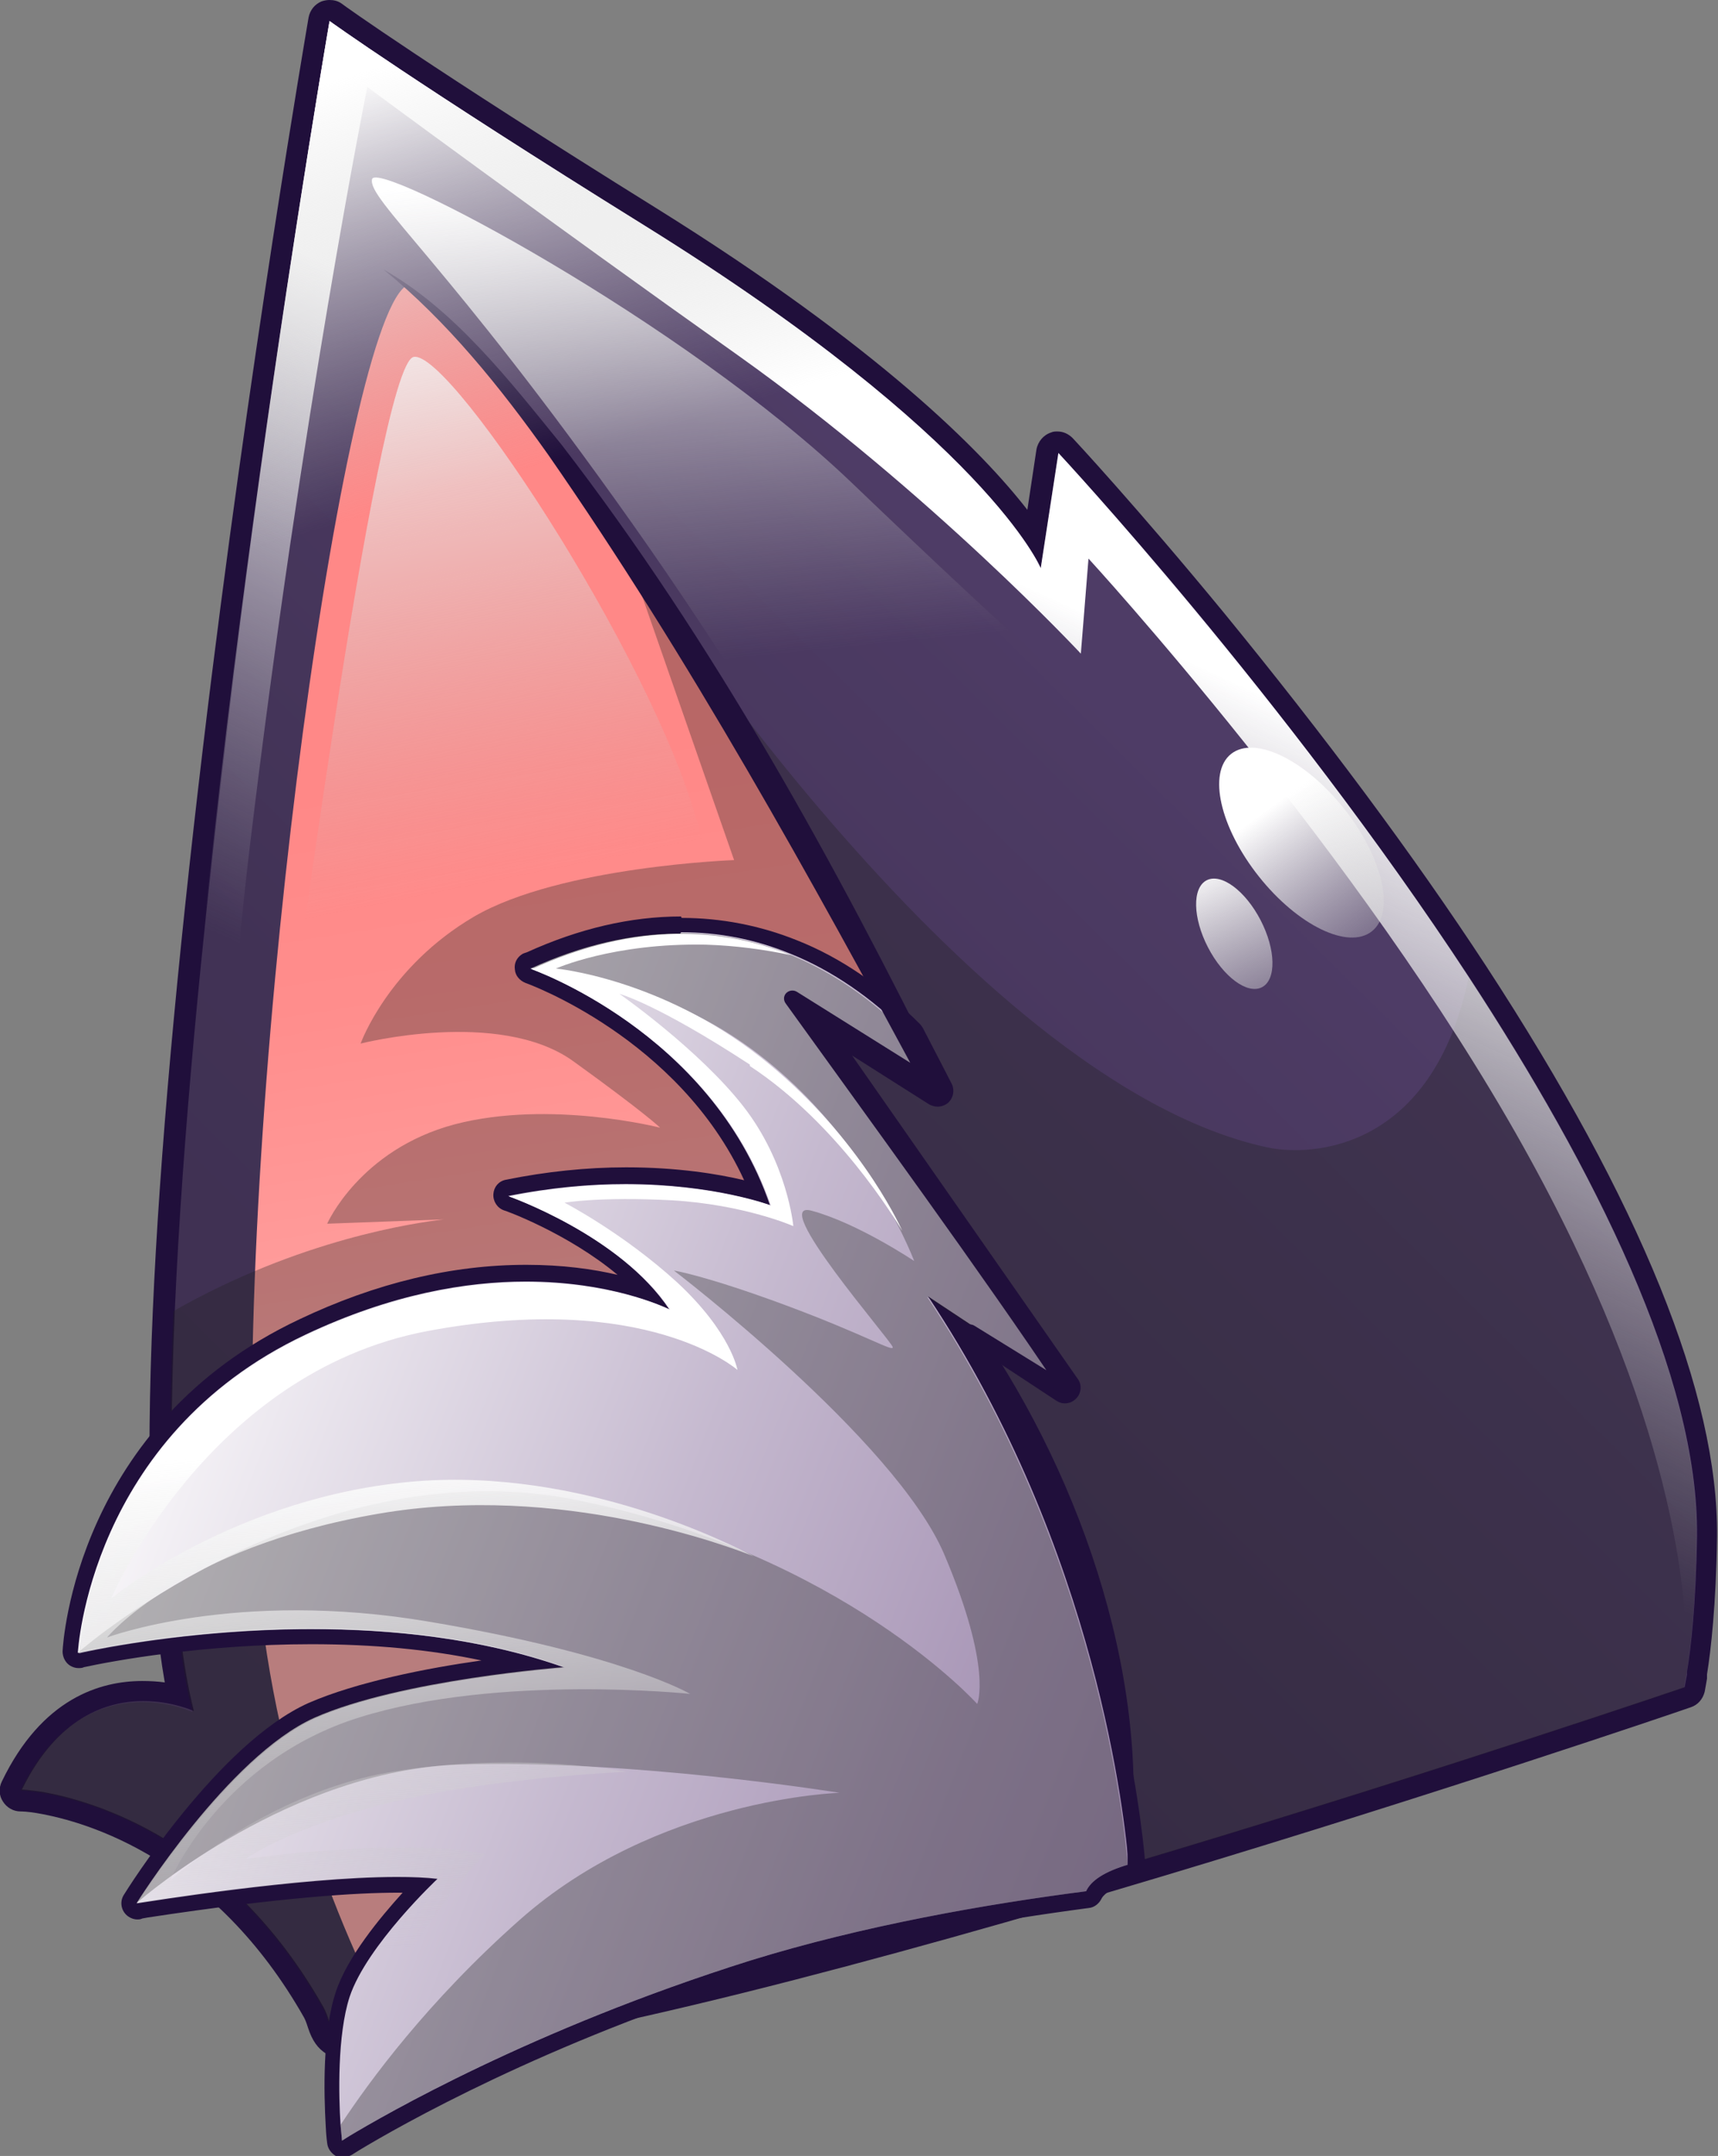 <?xml version="1.0" encoding="UTF-8"?>
<svg xmlns="http://www.w3.org/2000/svg" xmlns:xlink="http://www.w3.org/1999/xlink" viewBox="0 0 35.97 45.12">
  <rect x="0" y="0" width="35.97" height="45.12" fill="#808080" stroke="none"/>
  <defs>
    <style>
      .cls-1 {
        fill: #200f3b;
      }

      .cls-2 {
        fill: url(#linear-gradient-4);
      }

      .cls-3 {
        fill: url(#linear-gradient-2);
      }

      .cls-4 {
        fill: url(#linear-gradient);
      }

      .cls-5 {
        isolation: isolate;
      }

      .cls-6 {
        fill: #202020;
        opacity: .32;
      }

      .cls-6, .cls-7, .cls-8, .cls-9, .cls-10, .cls-11, .cls-12, .cls-13 {
        mix-blend-mode: overlay;
      }

      .cls-7 {
        fill: url(#linear-gradient-8);
      }

      .cls-8 {
        fill: url(#linear-gradient-3);
      }

      .cls-9 {
        fill: url(#linear-gradient-9);
      }

      .cls-10 {
        fill: url(#linear-gradient-6);
      }

      .cls-11 {
        fill: url(#linear-gradient-5);
      }

      .cls-12 {
        fill: url(#linear-gradient-7);
      }

      .cls-13 {
        fill: url(#linear-gradient-10);
      }
    </style>
    <linearGradient id="linear-gradient" x1="136.45" y1="8.42" x2="121.26" y2="32.8" gradientTransform="translate(-107.51 -23.32) rotate(12.89)" gradientUnits="userSpaceOnUse">
      <stop offset="0" stop-color="#4e3c66"/>
      <stop offset=".03" stop-color="#4d3b64"/>
      <stop offset=".57" stop-color="#413255"/>
      <stop offset="1" stop-color="#3e3050"/>
    </linearGradient>
    <linearGradient id="linear-gradient-2" x1="151.01" y1="25.15" x2="159.8" y2="3.08" gradientTransform="translate(166.5 39.41) rotate(-167.11) scale(1 -1)" gradientUnits="userSpaceOnUse">
      <stop offset=".06" stop-color="#ffa9a8"/>
      <stop offset=".19" stop-color="#ff9c9b"/>
      <stop offset=".43" stop-color="#ff8d8c"/>
      <stop offset=".62" stop-color="#ff8887"/>
    </linearGradient>
    <linearGradient id="linear-gradient-3" x1="135.82" y1="5.22" x2="130.03" y2="32.62" gradientTransform="translate(-107.51 -23.32) rotate(12.89)" gradientUnits="userSpaceOnUse">
      <stop offset=".04" stop-color="#fff"/>
      <stop offset=".53" stop-color="#bfbfbf" stop-opacity="0"/>
    </linearGradient>
    <linearGradient id="linear-gradient-4" x1="116.68" y1="25.84" x2="142.19" y2="29.66" gradientTransform="translate(-107.51 -23.32) rotate(12.89)" gradientUnits="userSpaceOnUse">
      <stop offset=".07" stop-color="#fff"/>
      <stop offset=".17" stop-color="#f2eff4"/>
      <stop offset=".55" stop-color="#c5b9cf"/>
      <stop offset=".84" stop-color="#a997b7"/>
      <stop offset="1" stop-color="#9f8baf"/>
    </linearGradient>
    <linearGradient id="linear-gradient-5" x1="126.47" y1="24.96" x2="132.73" y2="45.52" xlink:href="#linear-gradient-3"/>
    <linearGradient id="linear-gradient-6" x1="120.39" y1="-3.8" x2="129.32" y2="12.07" xlink:href="#linear-gradient-3"/>
    <linearGradient id="linear-gradient-7" x1="41.14" y1="15.74" x2="47.73" y2="24.19" gradientTransform="translate(6.1 -22.37) rotate(40.28)" xlink:href="#linear-gradient-3"/>
    <linearGradient id="linear-gradient-8" x1="138.32" y1="10.44" x2="144.92" y2="18.89" gradientTransform="translate(-72.85 -79.86) rotate(40.28)" xlink:href="#linear-gradient-3"/>
    <linearGradient id="linear-gradient-9" x1="129.23" y1="-3.6" x2="136.06" y2="16.69" xlink:href="#linear-gradient-3"/>
    <linearGradient id="linear-gradient-10" x1="117.98" y1="1.56" x2="124.1" y2="15.13" gradientTransform="translate(-107.51 -23.32) rotate(12.89)" gradientUnits="userSpaceOnUse">
      <stop offset=".04" stop-color="#fff"/>
      <stop offset=".96" stop-color="#bfbfbf" stop-opacity="0"/>
    </linearGradient>
  </defs>
  <g class="cls-5">
    <g id="Layer_2" data-name="Layer 2">
      <g id="Layer_1-2" data-name="Layer 1">
        <g>
          <g>
            <path class="cls-4" d="M7.64,42.92c-.68,0-.85-.17-.98-.55-.02-.07-.05-.16-.1-.25-1.93-3.4-4.65-4.2-5.73-4.39-.25-.04-.39-.04-.4-.04-.08,0-.14-.04-.18-.11s-.04-.14-.01-.21c.79-1.63,1.93-1.97,2.74-1.97.29,0,.55.04.75.09-.36-1.73-.47-4.44-.31-8.06.14-3.2.5-7.16,1.05-11.77C5.43,7.69,6.67.48,6.68.41c.01-.08.06-.14.14-.17.03-.01.06-.02.08-.02.05,0,.09.01.13.04.02.01,1.83,1.32,6.6,4.28,5.34,3.32,7.35,5.67,8.04,6.7l.27-1.79c.01-.08.07-.15.15-.18.02,0,.04,0,.07,0,.06,0,.12.02.16.07.01.01,1.35,1.45,3.16,3.64,2.11,2.58,3.95,5.06,5.46,7.36,3.22,4.92,4.84,8.9,4.81,11.82-.02,1.48-.14,2.44-.21,2.88-.03.24-.06.33-.06.33-.02.07-.07.13-.14.16-.2.07-19.68,6.69-26.99,7.35-.29.02-.52.04-.7.04Z"/>
            <path class="cls-1" d="M6.9.44s1.78,1.29,6.61,4.29c7.16,4.45,8.28,7.16,8.28,7.16l.37-2.41s1.33,1.42,3.15,3.63c1.61,1.97,3.63,4.58,5.45,7.34,2.61,3.99,4.81,8.35,4.77,11.7-.02,1.42-.13,2.38-.21,2.84,0,.02,0,.04,0,.06-.03.17-.05.26-.05.26,0,0-19.57,6.67-26.94,7.34-.28.02-.51.03-.68.03-.85,0-.65-.26-.88-.68-1.99-3.51-4.82-4.31-5.88-4.5-.28-.04-.43-.05-.43-.05.74-1.51,1.77-1.85,2.54-1.85.61,0,1.06.21,1.06.21-.47-1.84-.55-4.87-.4-8.39.16-3.62.57-7.8,1.05-11.75C5.66,7.63,6.9.44,6.9.44M6.9,0c-.06,0-.11.01-.17.03-.14.06-.24.18-.27.34-.01.07-1.26,7.29-2.21,15.27-.55,4.62-.91,8.58-1.05,11.78-.15,3.42-.06,6.03.25,7.79-.14-.02-.3-.03-.47-.03-.88,0-2.1.36-2.94,2.1-.07.14-.06.3.02.42.08.13.22.21.37.21.01,0,.15,0,.37.04,1.04.18,3.69.96,5.57,4.28.04.08.06.15.08.21.17.52.47.7,1.19.7.19,0,.42-.01.72-.04,7.34-.67,26.24-7.09,27.04-7.37.15-.05.25-.17.29-.32,0,0,.02-.1.05-.28,0-.02,0-.06,0-.09.08-.49.19-1.45.21-2.88.03-2.97-1.6-6.99-4.84-11.95-1.52-2.32-3.37-4.8-5.48-7.38-1.81-2.2-3.15-3.64-3.17-3.66-.09-.09-.2-.14-.32-.14-.04,0-.09,0-.13.02-.16.05-.28.19-.31.36l-.19,1.26c-.94-1.21-3.09-3.4-7.78-6.32C8.99,1.4,7.18.1,7.16.08c-.08-.06-.17-.08-.26-.08h0Z"/>
          </g>
          <path class="cls-3" d="M8.32,42.67c-1.35-2.52-2.73-6.06-2.98-10.37-.48-8.56,1.76-25.3,3.15-26.31,4.41,3.43,11.11,16.83,11.11,16.83l-3-1.91,5.67,8.12-2.84-1.88c3.56,5.34,4.13,11.03,4.2,11.89-5.59,1.66-11.82,3.33-15.31,3.65Z"/>
          <path class="cls-6" d="M35.26,35.32s-19.57,6.67-26.94,7.34c-1.64.14-1.28-.14-1.57-.65-2.49-4.41-6.32-4.54-6.32-4.54,1.32-2.71,3.6-1.64,3.6-1.64-.47-1.84-.55-4.87-.4-8.39,2.65-1.51,5.07-1.85,5.66-1.92l-2.44.09s.68-1.55,2.67-2.08c1.99-.52,4.3.07,4.3.07,0,0-.29-.29-1.83-1.4-1.55-1.1-4.44-.36-4.44-.36,0,0,.57-1.6,2.38-2.66,1.81-1.05,5.44-1.18,5.44-1.18l-2.27-6.51s7.04,11.13,13.42,12.52c.97.21,3.48.05,4.23-3.56,2.61,3.99,4.81,8.35,4.77,11.7-.02,2.07-.26,3.16-.26,3.16Z"/>
          <path class="cls-8" d="M35.31,35.01c.05-1.62-.27-5.38-3.42-11.02-3.41-6.11-9.1-12.3-9.1-12.3l-.16,1.99s-3.13-3.36-7.16-6.23C11.45,4.6,7.69,1.82,7.69,1.82c0,0-1.37,6.82-2.46,15.9s-.53,18.9-.53,18.9c0,0-1.24-.57-2.54-.02-.49.22-.93.57-1.29.93-.28-.04-.43-.05-.43-.05,1.32-2.71,3.6-1.64,3.6-1.64-.47-1.84-.55-4.87-.4-8.39C4.14,16.41,6.9.44,6.9.44c0,0,1.78,1.29,6.61,4.29,7.16,4.45,8.28,7.16,8.28,7.16l.37-2.41s4.75,5.1,8.6,10.98c2.61,3.99,4.81,8.35,4.77,11.7-.02,1.42-.13,2.38-.21,2.84Z"/>
          <g>
            <g>
              <path class="cls-2" d="M7.17,44.96s-.05,0-.07-.02c-.05-.03-.09-.08-.09-.13l-.03-.34c-.04-.68-.07-1.93.2-2.75.28-.83,1.17-1.82,1.62-2.28-.15,0-.31-.01-.47-.01-.83,0-2.43.09-5.27.52l-.16.02s-.05.02-.07.02c-.04,0-.07-.02-.11-.05-.06-.05-.04-.15,0-.22.08-.13,1.96-3.13,3.79-3.95,1.29-.57,3.34-.87,4.47-1-1.31-.37-2.81-.55-4.47-.55-2.35,0-4.29.38-4.82.49-.02.01-.05.02-.07.02-.03,0-.06,0-.09-.03-.05-.03-.07-.09-.07-.15,0-.05.28-4.65,4.86-6.81,1.57-.74,3.15-1.12,4.68-1.12,1.09,0,1.95.19,2.5.37-1.09-1.19-2.9-1.84-2.92-1.84-.07-.02-.12-.09-.11-.17,0-.07.06-.14.13-.15.83-.17,1.66-.25,2.49-.25,1.31,0,2.27.21,2.75.34-1.31-3.28-4.77-4.52-4.8-4.53-.06-.02-.1-.08-.11-.14,0-.07.03-.13.08-.16,0,0,.02,0,.04,0h0c1.09-.5,2.16-.75,3.2-.75.81,0,1.6.15,2.35.46.88.36,1.73.94,2.51,1.72.41.76.63,1.22.63,1.22.03.07.02.15-.04.2-.03.03-.07.04-.11.04-.03,0-.06,0-.09-.03l-2.31-1.47,5.19,7.44c.05.07.04.15-.02.21-.03.03-.08.05-.12.05-.03,0-.06,0-.09-.03l-2.19-1.45c3.15,5.09,3.72,10.28,3.8,11.3,0,.08-.04.15-.12.17-.54.16-.73.34-.78.47-.02.05-.07.09-.13.09-1.81.23-4.5.67-7,1.44-4.44,1.39-7.52,3.15-8.35,3.65l-.15.1s-.06.03-.09.03Z"/>
              <path class="cls-1" d="M14.26,19.51c.8,0,1.56.15,2.29.45.87.35,1.7.92,2.46,1.68.38.72.6,1.17.6,1.17l-3.01-1.92,5.67,8.12-2.84-1.88c3.56,5.34,4.13,11.03,4.2,11.89-.51.15-.79.34-.89.56-2.1.27-4.67.72-7.03,1.45-4.58,1.44-7.69,3.25-8.39,3.67-.11.07-.16.1-.16.1,0,0-.01-.13-.03-.33-.04-.6-.07-1.88.19-2.68.36-1.08,1.84-2.47,1.84-2.47-.25-.03-.53-.04-.85-.04-2.05,0-5.22.52-5.44.55h-.01s1.92-3.07,3.72-3.88c1.8-.8,5.22-1.06,5.22-1.06-1.73-.61-3.62-.8-5.29-.8-2.6,0-4.69.46-4.87.5h-.01s.23-4.52,4.77-6.66c1.8-.85,3.37-1.11,4.61-1.11,1.75,0,2.85.51,3,.58-1.03-1.55-3.37-2.37-3.37-2.37.9-.18,1.73-.25,2.45-.25,1.86,0,3.03.44,3.03.44-1.25-3.64-5.02-4.95-5.02-4.95,0,0,.01,0,.01,0,0,0,0,0,0,0,1.09-.5,2.13-.73,3.13-.73M14.26,19.18c-1.05,0-2.13.25-3.23.75-.03.01-.07.02-.1.04-.11.07-.17.19-.15.32.01.13.1.23.22.28.03.01,3.21,1.15,4.58,4.13-.54-.13-1.39-.27-2.47-.27-.83,0-1.68.09-2.52.26-.15.03-.25.15-.26.3-.01.15.08.29.22.34.02,0,1.34.48,2.38,1.35-.51-.12-1.15-.21-1.91-.21-1.56,0-3.15.38-4.75,1.14-4.67,2.2-4.95,6.75-4.96,6.95,0,.12.06.24.16.3.05.03.11.05.17.05.04,0,.08,0,.12-.02.6-.13,2.49-.48,4.76-.48,1.29,0,2.48.11,3.56.34-1.14.16-2.61.45-3.62.89-1.88.84-3.79,3.89-3.87,4.02-.08.13-.06.3.05.41.06.06.15.1.23.1.04,0,.07,0,.11-.02l.11-.02c2.83-.43,4.41-.52,5.24-.52.03,0,.07,0,.1,0-.48.53-1.16,1.35-1.4,2.08-.28.84-.25,2.12-.21,2.81.01.22.03.35.03.35.01.11.08.21.18.27.05.02.1.03.15.03.06,0,.12-.02.18-.05l.16-.1c.83-.5,3.89-2.25,8.31-3.63,2.49-.77,5.16-1.2,6.97-1.44.11-.01.21-.09.26-.19.02-.05.14-.22.68-.38.15-.04.25-.19.24-.34-.08-.99-.61-5.84-3.45-10.75l1.58,1.04c.06.04.12.06.18.06.09,0,.17-.03.24-.1.11-.11.13-.29.03-.42l-4.72-6.76,1.61,1.02c.05.03.12.05.18.05.08,0,.16-.03.22-.08.11-.1.14-.26.08-.39,0,0-.23-.45-.61-1.18-.02-.03-.04-.06-.06-.08-.8-.8-1.66-1.39-2.57-1.75-.77-.31-1.59-.47-2.42-.47h0Z"/>
            </g>
            <path class="cls-6" d="M23.63,39.02c-.51.15-.79.34-.89.56-2.1.27-4.67.72-7.03,1.45-5.23,1.64-8.55,3.77-8.55,3.77,0,0-.01-.13-.03-.33.6-.91,1.82-2.58,3.75-4.29,2.88-2.55,6.7-2.66,6.7-2.66,0,0-4.39-.71-7.98-.59-3.49.13-6.54,2.72-6.73,2.89h-.01s1.92-3.07,3.72-3.88c1.8-.8,5.22-1.06,5.22-1.06-4.42-1.57-9.86-.37-10.16-.3.27-.24,5.1-4.29,10.47-3.18,5.54,1.13,8.35,4.26,8.35,4.26,0,0,.33-.73-.69-3.13-1.02-2.4-5.66-5.94-5.66-5.94,0,0,.65.1,2.35.73,1.69.63,2.26.99,2.23.87-.02-.12-2.64-3.12-1.69-2.85.96.26,2.14,1.05,2.14,1.05,0,0-1.32-3.56-4.62-5.17-1.58-.77-2.69-.97-3.41-.96,3.02-1.38,5.71-.76,7.88,1.39.38.72.6,1.17.6,1.17l-3.01-1.92,5.67,8.12-2.84-1.88c3.56,5.34,4.13,11.03,4.2,11.89Z"/>
            <path class="cls-11" d="M15.7,22.28c-1.96-1.28-2.73-1.48-2.73-1.48,0,0,1.66,1.16,2.59,2.35.93,1.19,1.05,2.51,1.05,2.51,0,0-1.02-.45-2.54-.54-1.53-.08-2.25.05-2.25.05,0,0,1.22.63,2.36,1.67,1.13,1.05,1.26,1.83,1.26,1.83,0,0-1.9-1.68-6.51-.81-4.6.88-6.6,5.59-6.6,5.59,0,0,2.62-2.15,6.39-2.45,3.47-.27,6.56,1.31,7.06,1.57-.51-.2-4.04-1.55-7.86-.89-4.14.71-5.68,2.59-5.68,2.59,0,0,2.7-1.02,6.75-.33,4.05.68,5.46,1.51,5.46,1.51,0,0-4.01-.42-6.92.49-2.92.91-3.97,3.42-3.97,3.42,0,0,2-1.84,4.65-2.28,2.65-.44,4.91,0,4.91,0,0,0-2.8.12-4.93.64-2.13.52-3.04,1.18-3.04,1.18,0,0,3.34-.46,5-.1,0,0-2.01,2.09-2.53,4.28-.15.6-.23,1.15-.28,1.63l-.16.1s-.01-.13-.03-.33c-.04-.6-.07-1.88.19-2.68.36-1.08,1.84-2.47,1.84-2.47-1.86-.21-6.04.47-6.29.51h-.01s1.92-3.07,3.72-3.88c1.8-.8,5.22-1.06,5.22-1.06-4.42-1.57-9.86-.37-10.16-.3h-.01s.23-4.52,4.77-6.66c4.33-2.05,7.34-.65,7.61-.53-1.03-1.55-3.37-2.37-3.37-2.37,3.22-.66,5.48.19,5.48.19-1.25-3.64-5.02-4.95-5.02-4.95t.02,0c1.96-.9,3.79-.95,5.42-.29-.56-.12-1.16-.2-1.78-.22-1.94-.04-3.14.5-3.14.5,0,0,2.18.2,4.29,1.86,1.97,1.55,2.86,3.4,2.96,3.63-.15-.25-1.36-2.25-3.19-3.45Z"/>
          </g>
          <path class="cls-1" d="M23.61,39.14c0-3.96-1.39-7.81-3.46-11.14-.1-.16.1-.36.26-.25,0,0,1.91,1.18,1.91,1.18l-.14.15c-1.59-2.38-4.03-5.72-5.73-8.08-.06-.08-.04-.19.04-.24.06-.04.14-.04.2,0l3.02,1.89-.29.26c-2.46-4.56-4.98-9.13-7.94-13.39-1-1.41-2.12-2.8-3.45-3.88,1.5.85,2.64,2.33,3.73,3.67,3.19,4.14,5.72,8.74,8.03,13.42.05.1.01.22-.09.28-.07.03-.15.03-.2-.01l-2.99-1.94.24-.25,2.77,4.1c.93,1.36,1.88,2.71,2.85,4.05.06.08-.04.2-.13.15,0,0-2-1.04-2-1.03,0,0,.25-.27.25-.27,2.21,3.21,3.68,7.57,3.13,11.34h0Z"/>
          <path class="cls-10" d="M25.31,13.12c-3.92,2.06-10.31,4.61-16.77,3.64-1.4-.21-2.68-.57-3.85-1.07C5.66,7.63,6.9.44,6.9.44c0,0,1.78,1.29,6.61,4.29,7.16,4.45,8.28,7.16,8.28,7.16l.37-2.41s1.33,1.42,3.15,3.63Z"/>
          <ellipse class="cls-12" cx="27.25" cy="17.64" rx="1.14" ry="2.37" transform="translate(-5.06 20.77) rotate(-38.46)"/>
          <ellipse class="cls-7" cx="25.84" cy="19.54" rx=".62" ry="1.26" transform="translate(-6.09 14.08) rotate(-27.39)"/>
          <path class="cls-9" d="M19.94,22.01s-2.83-5.58-6.7-11.05S7.69,4.17,7.79,3.75s6.52,2.98,10.05,6.36,5.43,5.06,5.49,4.92.19-1.51.19-1.51c0,0,4.13,5.14,7.16,9.52,3.03,4.38,2.96,6.13,2.97,6.2"/>
          <path class="cls-13" d="M5.91,22.78s1.96-15.14,2.75-15.31,5.35,6.82,6.05,10.19"/>
        </g>
      </g>
    </g>
  </g>
</svg>